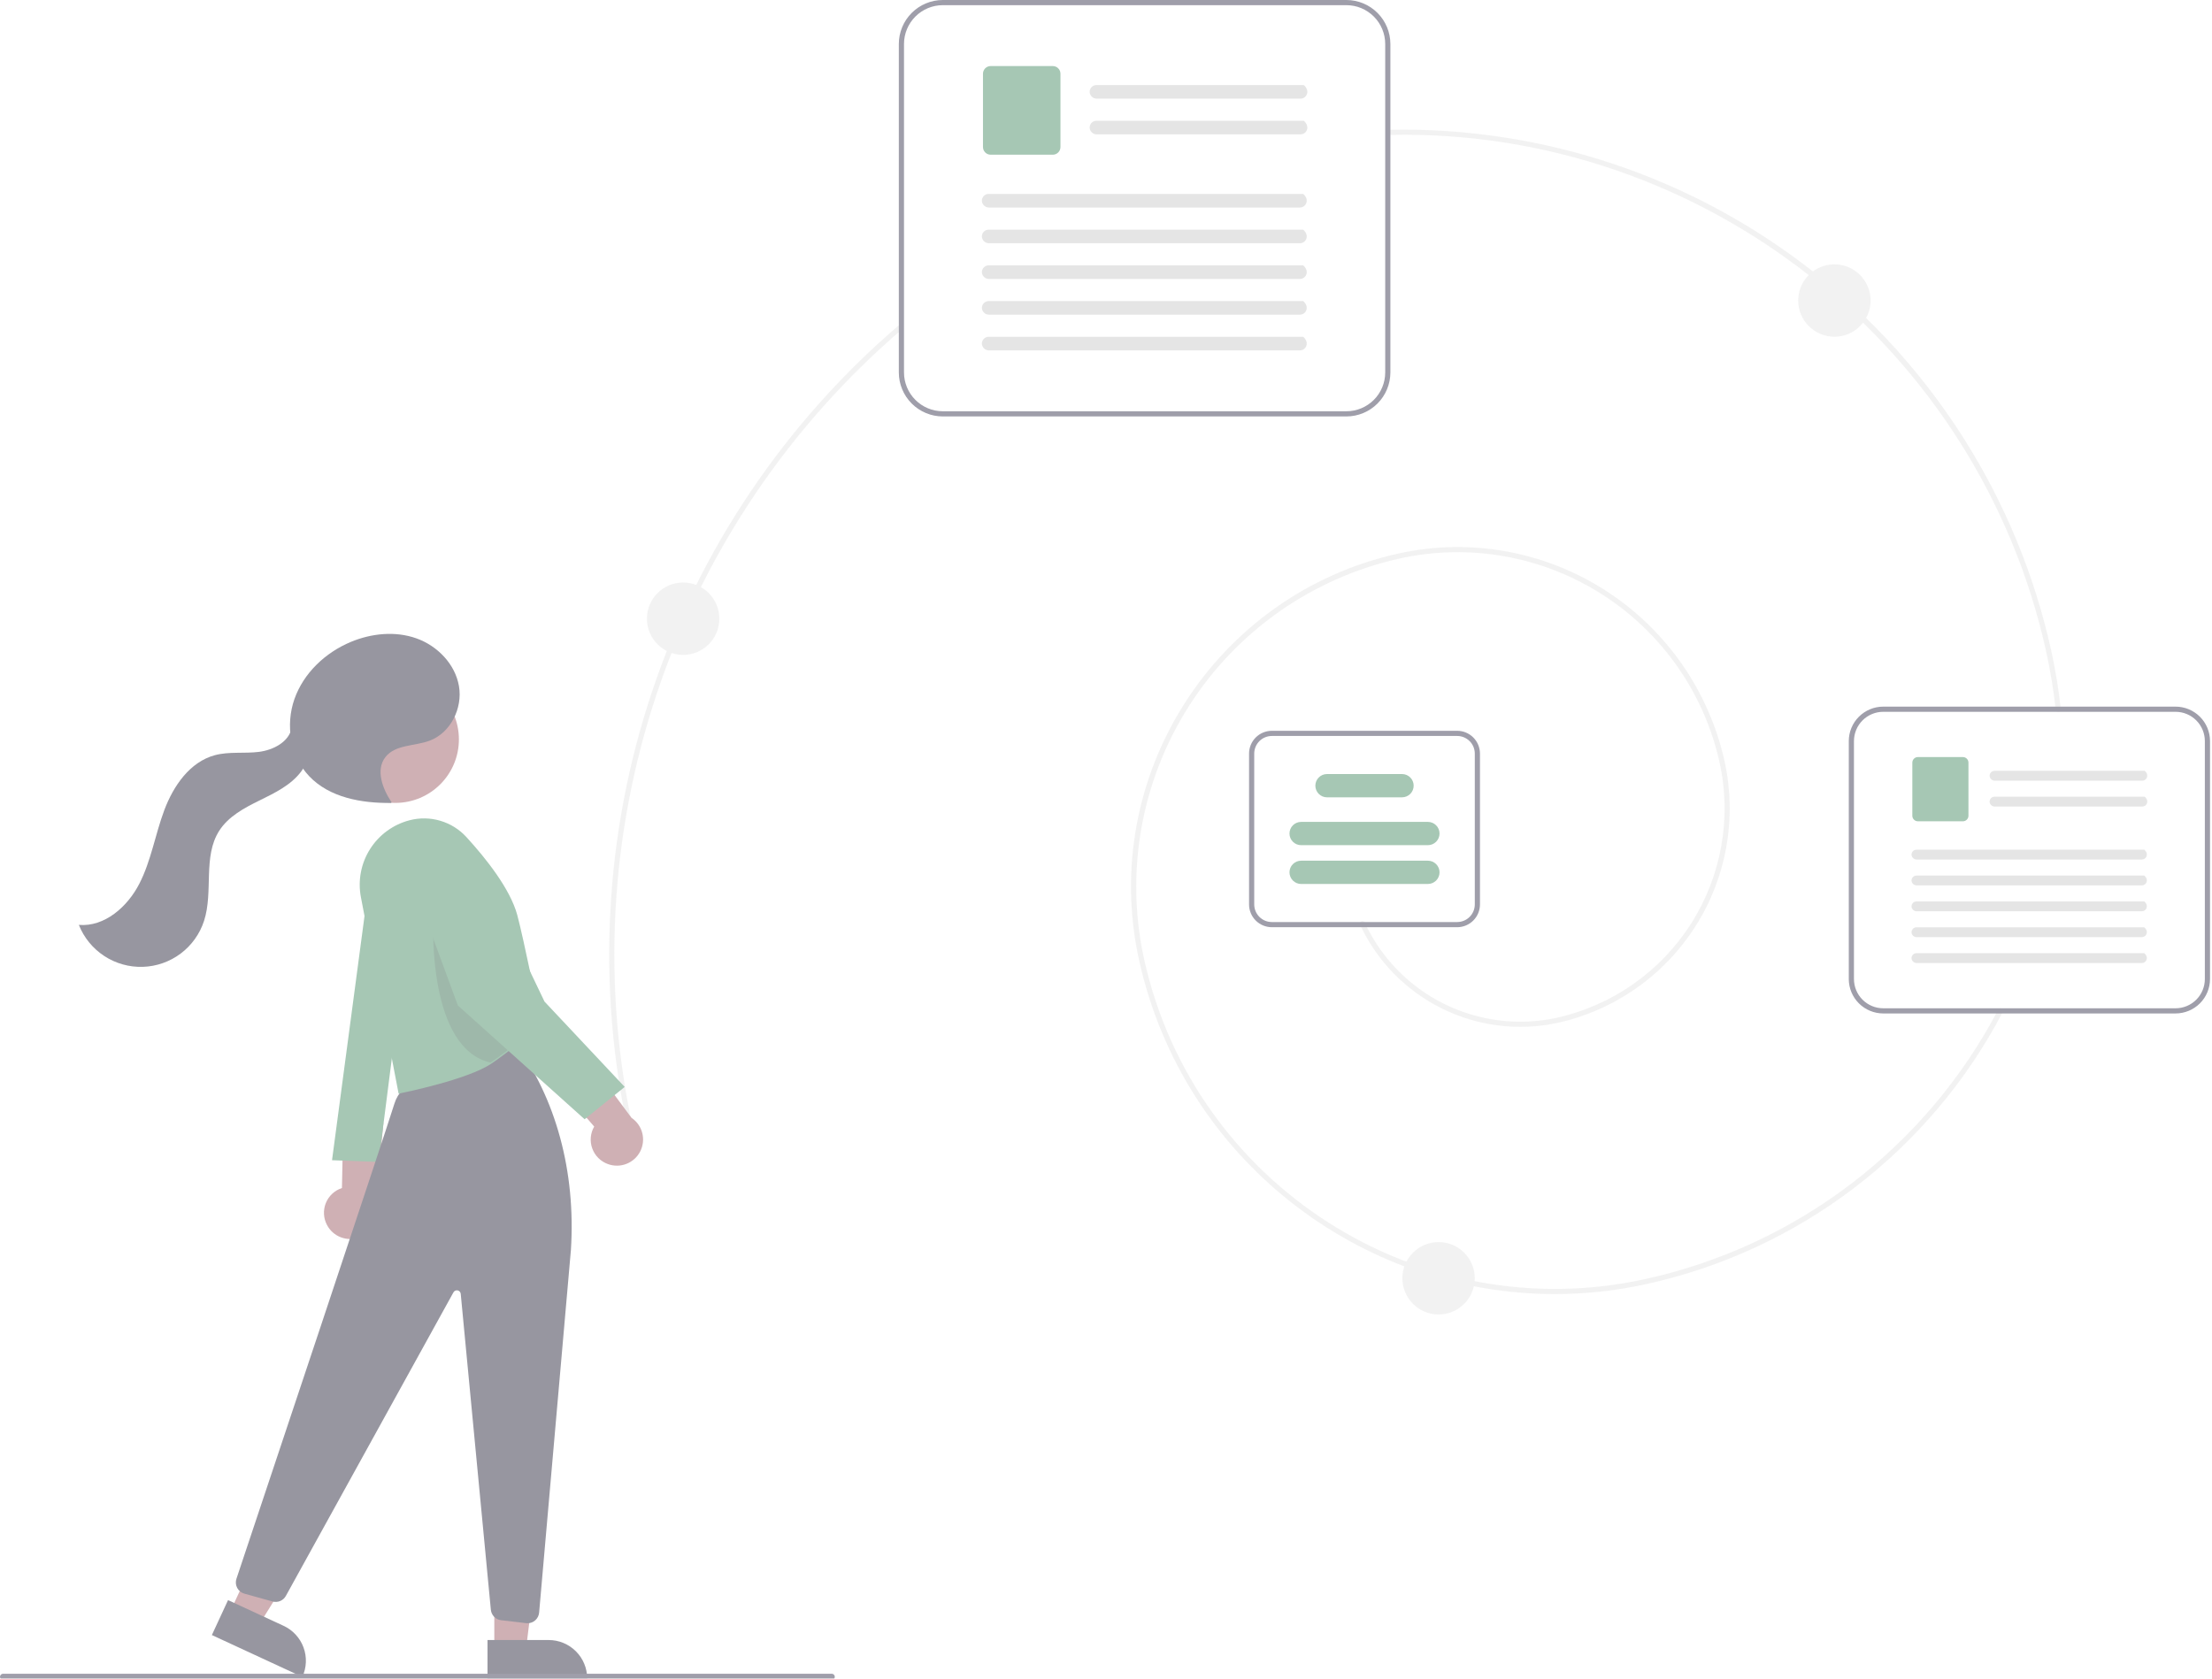 <svg width="855" height="649" viewBox="0 0 855 649" fill="none" xmlns="http://www.w3.org/2000/svg">
<g opacity="0.5" clip-path="url(#clip0)">
<path d="M600.975 500.308C525.472 500.308 457.243 447.929 440.281 371.229C424.578 300.224 469.569 229.682 540.574 213.979C554.128 210.981 568.14 210.683 581.809 213.1C595.479 215.518 608.538 220.604 620.242 228.069C631.946 235.533 642.065 245.23 650.021 256.605C657.977 267.981 663.615 280.812 666.612 294.366C671.44 316.314 667.365 339.282 655.28 358.229C643.196 377.177 624.089 390.557 602.151 395.435C586.995 398.725 571.17 396.764 557.276 389.873C543.382 382.982 532.243 371.571 525.69 357.514C525.635 357.394 525.603 357.265 525.598 357.133C525.592 357.002 525.613 356.87 525.658 356.747C525.703 356.623 525.773 356.51 525.862 356.413C525.952 356.316 526.059 356.238 526.179 356.183C526.298 356.128 526.428 356.097 526.559 356.092C526.691 356.087 526.822 356.108 526.946 356.154C527.069 356.2 527.182 356.27 527.279 356.36C527.375 356.45 527.453 356.558 527.507 356.678C533.867 370.322 544.678 381.397 558.164 388.085C571.649 394.773 587.009 396.676 601.719 393.482C623.139 388.719 641.796 375.655 653.595 357.154C665.395 338.654 669.374 316.228 664.66 294.797C658.72 267.942 642.356 244.545 619.166 229.755C595.977 214.965 567.861 209.993 541.006 215.932C507.391 223.406 478.114 243.908 459.597 272.941C441.08 301.974 434.836 337.166 442.234 370.797C461.594 458.341 548.566 513.814 636.113 494.453C665.037 488.076 692.218 475.454 715.752 457.471C739.286 439.488 758.605 416.578 772.356 390.346C772.417 390.229 772.501 390.126 772.602 390.041C772.702 389.957 772.819 389.893 772.945 389.854C773.07 389.815 773.202 389.801 773.333 389.813C773.464 389.825 773.592 389.862 773.708 389.923C773.825 389.985 773.928 390.068 774.012 390.169C774.096 390.271 774.159 390.387 774.198 390.513C774.237 390.639 774.251 390.771 774.239 390.902C774.226 391.033 774.188 391.16 774.127 391.276C760.24 417.767 740.732 440.902 716.966 459.061C693.201 477.221 665.753 489.967 636.545 496.406C624.866 498.995 612.938 500.303 600.975 500.308Z" fill="#E6E6E6"/>
<path d="M795.552 275.189C795.305 275.189 795.068 275.097 794.884 274.932C794.701 274.767 794.585 274.541 794.559 274.295C793.745 266.736 792.515 259.228 790.873 251.805C764.756 133.711 658.173 49.698 537.442 52.154C537.177 52.159 536.92 52.059 536.729 51.875C536.538 51.691 536.427 51.439 536.422 51.174C536.417 50.909 536.517 50.652 536.701 50.461C536.885 50.27 537.137 50.159 537.402 50.154C596.661 49.053 654.475 68.491 701.033 105.169C747.59 141.846 780.023 193.503 792.826 251.373C794.484 258.869 795.726 266.45 796.548 274.083C796.562 274.213 796.55 274.345 796.513 274.471C796.476 274.597 796.414 274.714 796.332 274.817C796.249 274.919 796.148 275.004 796.032 275.067C795.917 275.13 795.79 275.169 795.66 275.183C795.624 275.187 795.588 275.189 795.552 275.189Z" fill="#E6E6E6"/>
<path d="M244.048 439.189C243.821 439.189 243.6 439.111 243.423 438.968C243.246 438.826 243.122 438.627 243.073 438.405C230.487 381.689 233.565 322.618 251.977 267.517C270.389 212.417 303.442 163.362 347.596 125.606C347.696 125.52 347.811 125.454 347.936 125.412C348.062 125.371 348.194 125.354 348.325 125.364C348.457 125.374 348.585 125.409 348.703 125.469C348.82 125.528 348.925 125.61 349.011 125.71C349.097 125.811 349.162 125.927 349.203 126.052C349.243 126.177 349.259 126.31 349.248 126.441C349.238 126.572 349.202 126.7 349.141 126.818C349.081 126.935 348.998 127.039 348.898 127.124C305.019 164.645 272.172 213.394 253.874 268.151C235.577 322.908 232.518 381.611 245.026 437.973C245.058 438.119 245.057 438.271 245.023 438.417C244.989 438.563 244.923 438.699 244.829 438.816C244.735 438.932 244.616 439.027 244.481 439.091C244.346 439.156 244.198 439.189 244.048 439.189Z" fill="#E6E6E6"/>
<path d="M520.422 161H364.422C359.915 160.995 355.594 159.202 352.407 156.015C349.22 152.828 347.427 148.507 347.422 144V17C347.427 12.493 349.22 8.172 352.407 4.985C355.594 1.798 359.915 0.005 364.422 0H520.422C524.929 0.005 529.25 1.798 532.437 4.985C535.624 8.172 537.417 12.493 537.422 17V144C537.417 148.507 535.624 152.828 532.437 156.015C529.25 159.202 524.929 160.995 520.422 161ZM364.422 2C360.445 2.005 356.632 3.586 353.82 6.398C351.008 9.21 349.426 13.023 349.422 17V144C349.426 147.977 351.008 151.79 353.82 154.602C356.632 157.414 360.445 158.995 364.422 159H520.422C524.399 158.995 528.211 157.414 531.023 154.602C533.836 151.79 535.417 147.977 535.422 144V17C535.417 13.023 533.836 9.21 531.023 6.398C528.211 3.586 524.399 2.005 520.422 2H364.422Z" fill="#3F3D56"/>
<path d="M502.69 38.138H423.959C423.267 38.152 422.596 37.903 422.08 37.441C421.565 36.979 421.245 36.338 421.183 35.649C421.164 35.292 421.218 34.935 421.341 34.6C421.465 34.264 421.655 33.958 421.901 33.698C422.147 33.439 422.443 33.232 422.771 33.091C423.099 32.95 423.453 32.877 423.81 32.877H503.954C506.594 35.197 504.985 38.138 502.689 38.138L502.69 38.138Z" fill="#CCCCCC"/>
<path d="M502.69 51.948H423.959C423.267 51.962 422.596 51.713 422.08 51.251C421.565 50.789 421.245 50.148 421.183 49.459C421.164 49.102 421.218 48.745 421.341 48.41C421.465 48.074 421.655 47.768 421.901 47.508C422.147 47.249 422.443 47.042 422.771 46.901C423.099 46.76 423.453 46.687 423.81 46.687H503.954C506.594 49.007 504.985 51.948 502.689 51.948H502.69Z" fill="#CCCCCC"/>
<path d="M406.939 59.811H382.911C382.127 59.81 381.374 59.498 380.82 58.944C380.265 58.389 379.953 57.636 379.952 56.852V28.497C379.953 27.712 380.265 26.96 380.82 26.405C381.374 25.851 382.127 25.539 382.911 25.538H406.939C407.724 25.539 408.476 25.851 409.03 26.406C409.585 26.96 409.897 27.712 409.898 28.497V56.852C409.897 57.636 409.585 58.389 409.031 58.944C408.476 59.498 407.724 59.81 406.939 59.811Z" fill="#4D8F6A"/>
<path d="M502.461 80.224H382.303C381.611 80.238 380.939 79.989 380.424 79.527C379.909 79.065 379.588 78.424 379.527 77.735C379.508 77.378 379.562 77.021 379.685 76.686C379.808 76.35 379.999 76.044 380.245 75.784C380.49 75.525 380.786 75.318 381.115 75.177C381.443 75.036 381.797 74.963 382.154 74.963H503.725C506.366 77.283 504.757 80.224 502.461 80.224V80.224Z" fill="#CCCCCC"/>
<path d="M502.461 94.038H382.303C381.611 94.052 380.939 93.803 380.424 93.341C379.909 92.879 379.588 92.238 379.527 91.549C379.508 91.192 379.562 90.835 379.685 90.5C379.808 90.164 379.999 89.858 380.245 89.598C380.49 89.339 380.786 89.132 381.115 88.991C381.443 88.85 381.797 88.777 382.154 88.777H503.725C506.366 91.097 504.757 94.038 502.461 94.038V94.038Z" fill="#CCCCCC"/>
<path d="M502.461 107.843H382.303C381.611 107.857 380.939 107.608 380.424 107.146C379.909 106.684 379.588 106.043 379.527 105.354C379.508 104.997 379.562 104.64 379.685 104.305C379.808 103.969 379.999 103.663 380.245 103.403C380.49 103.144 380.786 102.937 381.115 102.796C381.443 102.655 381.797 102.582 382.154 102.582H503.725C506.366 104.902 504.757 107.843 502.461 107.843V107.843Z" fill="#CCCCCC"/>
<path d="M502.461 121.656H382.303C381.611 121.67 380.939 121.421 380.424 120.959C379.909 120.497 379.588 119.856 379.527 119.167C379.508 118.81 379.562 118.453 379.685 118.118C379.808 117.782 379.999 117.476 380.245 117.216C380.49 116.957 380.786 116.75 381.115 116.609C381.443 116.468 381.797 116.395 382.154 116.395H503.725C506.366 118.715 504.757 121.656 502.461 121.656V121.656Z" fill="#CCCCCC"/>
<path d="M502.461 135.462H382.303C381.611 135.476 380.939 135.227 380.424 134.765C379.909 134.303 379.588 133.662 379.527 132.973C379.508 132.616 379.562 132.259 379.685 131.924C379.808 131.588 379.999 131.282 380.245 131.022C380.49 130.763 380.786 130.556 381.115 130.415C381.443 130.274 381.797 130.201 382.154 130.201H503.725C506.366 132.521 504.757 135.462 502.461 135.462V135.462Z" fill="#CCCCCC"/>
<path d="M840.922 391.811H727.921C724.392 391.807 721.007 390.403 718.511 387.907C716.015 385.411 714.611 382.027 714.607 378.497V286.503C714.611 282.973 716.015 279.589 718.511 277.093C721.007 274.597 724.392 273.193 727.921 273.189H840.922C844.452 273.193 847.836 274.597 850.332 277.093C852.828 279.589 854.232 282.973 854.236 286.503V378.497C854.232 382.027 852.828 385.411 850.332 387.907C847.836 390.403 844.452 391.807 840.922 391.811ZM727.921 275.189C724.922 275.192 722.046 276.385 719.925 278.506C717.804 280.628 716.611 283.503 716.607 286.503V378.497C716.611 381.497 717.804 384.373 719.925 386.494C722.046 388.615 724.922 389.808 727.921 389.811H840.922C843.921 389.808 846.797 388.615 848.918 386.494C851.039 384.373 852.233 381.497 852.236 378.497V286.503C852.233 283.503 851.039 280.627 848.918 278.506C846.797 276.385 843.921 275.192 840.922 275.189L727.921 275.189Z" fill="#3F3D56"/>
<path d="M828.078 301.815H771.048C770.547 301.825 770.061 301.644 769.688 301.31C769.314 300.975 769.082 300.511 769.038 300.012C769.024 299.753 769.063 299.495 769.152 299.252C769.242 299.009 769.379 298.786 769.558 298.599C769.736 298.411 769.95 298.261 770.188 298.159C770.426 298.057 770.682 298.004 770.941 298.004H828.993C830.906 299.684 829.74 301.815 828.077 301.815L828.078 301.815Z" fill="#CCCCCC"/>
<path d="M828.077 311.818H771.047C770.546 311.828 770.06 311.648 769.687 311.313C769.313 310.978 769.081 310.514 769.037 310.015C769.023 309.757 769.062 309.498 769.151 309.255C769.241 309.012 769.379 308.79 769.557 308.602C769.735 308.414 769.949 308.264 770.187 308.162C770.425 308.06 770.681 308.007 770.94 308.007H828.992C830.905 309.688 829.739 311.818 828.077 311.818L828.077 311.818Z" fill="#CCCCCC"/>
<path d="M758.719 317.514H741.314C740.746 317.513 740.201 317.287 739.799 316.885C739.397 316.483 739.171 315.939 739.171 315.37V294.831C739.171 294.263 739.397 293.718 739.799 293.316C740.201 292.914 740.746 292.688 741.314 292.688H758.719C759.287 292.688 759.832 292.915 760.234 293.316C760.636 293.718 760.862 294.263 760.863 294.831V315.37C760.862 315.939 760.636 316.483 760.234 316.885C759.832 317.287 759.287 317.513 758.719 317.514Z" fill="#4D8F6A"/>
<path d="M827.911 332.3H740.874C740.372 332.31 739.886 332.13 739.513 331.795C739.14 331.46 738.907 330.996 738.863 330.497C738.849 330.239 738.888 329.98 738.977 329.737C739.067 329.494 739.205 329.272 739.383 329.084C739.561 328.896 739.775 328.746 740.013 328.644C740.251 328.542 740.507 328.489 740.766 328.489H828.827C830.74 330.17 829.574 332.3 827.911 332.3V332.3Z" fill="#CCCCCC"/>
<path d="M827.911 342.306H740.874C740.372 342.317 739.886 342.136 739.513 341.801C739.14 341.467 738.907 341.003 738.863 340.503C738.849 340.245 738.888 339.986 738.977 339.743C739.067 339.5 739.205 339.278 739.383 339.09C739.561 338.902 739.775 338.753 740.013 338.651C740.251 338.548 740.507 338.496 740.766 338.496H828.827C830.74 340.176 829.574 342.306 827.911 342.306V342.306Z" fill="#CCCCCC"/>
<path d="M827.911 352.306H740.874C740.372 352.316 739.886 352.136 739.513 351.801C739.14 351.466 738.907 351.003 738.863 350.503C738.849 350.245 738.888 349.986 738.977 349.743C739.067 349.5 739.205 349.278 739.383 349.09C739.561 348.902 739.775 348.753 740.013 348.65C740.251 348.548 740.507 348.495 740.766 348.495H828.827C830.74 350.176 829.574 352.306 827.911 352.306V352.306Z" fill="#CCCCCC"/>
<path d="M827.911 362.312H740.874C740.372 362.322 739.886 362.141 739.513 361.807C739.14 361.472 738.907 361.008 738.863 360.509C738.849 360.25 738.888 359.992 738.977 359.749C739.067 359.506 739.205 359.284 739.383 359.096C739.561 358.908 739.775 358.758 740.013 358.656C740.251 358.554 740.507 358.501 740.766 358.501H828.827C830.74 360.181 829.574 362.312 827.911 362.312V362.312Z" fill="#CCCCCC"/>
<path d="M827.911 372.312H740.874C740.372 372.322 739.886 372.142 739.513 371.807C739.14 371.473 738.907 371.009 738.863 370.509C738.849 370.251 738.888 369.992 738.977 369.749C739.067 369.506 739.205 369.284 739.383 369.096C739.561 368.908 739.775 368.759 740.013 368.656C740.251 368.554 740.507 368.501 740.766 368.501H828.827C830.74 370.182 829.574 372.312 827.911 372.312V372.312Z" fill="#CCCCCC"/>
<path d="M563.243 358.469H491.601C489.266 358.466 487.027 357.537 485.376 355.886C483.725 354.235 482.797 351.997 482.794 349.662V291.338C482.797 289.003 483.725 286.765 485.376 285.114C487.027 283.463 489.266 282.534 491.601 282.531H563.243C565.578 282.534 567.816 283.463 569.467 285.114C571.118 286.765 572.047 289.003 572.05 291.338V349.662C572.047 351.997 571.118 354.235 569.467 355.886C567.816 357.537 565.578 358.466 563.243 358.469ZM491.601 284.531C489.796 284.533 488.066 285.251 486.79 286.527C485.514 287.803 484.796 289.534 484.794 291.338V349.662C484.796 351.466 485.514 353.197 486.79 354.473C488.066 355.749 489.796 356.467 491.601 356.469H563.243C565.047 356.467 566.778 355.749 568.054 354.473C569.33 353.197 570.048 351.466 570.05 349.662V291.338C570.048 289.534 569.33 287.803 568.054 286.527C566.778 285.251 565.047 284.533 563.243 284.531H491.601Z" fill="#3F3D56"/>
<path d="M551.922 326.75H502.922C501.728 326.75 500.584 326.276 499.74 325.432C498.896 324.588 498.422 323.443 498.422 322.25C498.422 321.057 498.896 319.912 499.74 319.068C500.584 318.224 501.728 317.75 502.922 317.75H551.922C553.115 317.75 554.26 318.224 555.104 319.068C555.948 319.912 556.422 321.057 556.422 322.25C556.422 323.443 555.948 324.588 555.104 325.432C554.26 326.276 553.115 326.75 551.922 326.75Z" fill="#4D8F6A"/>
<path d="M541.922 308.25H512.922C511.728 308.25 510.584 307.776 509.74 306.932C508.896 306.088 508.422 304.943 508.422 303.75C508.422 302.557 508.896 301.412 509.74 300.568C510.584 299.724 511.728 299.25 512.922 299.25H541.922C543.115 299.25 544.26 299.724 545.104 300.568C545.948 301.412 546.422 302.557 546.422 303.75C546.422 304.943 545.948 306.088 545.104 306.932C544.26 307.776 543.115 308.25 541.922 308.25Z" fill="#4D8F6A"/>
<path d="M551.922 341.75H502.922C501.728 341.75 500.584 341.276 499.74 340.432C498.896 339.588 498.422 338.443 498.422 337.25C498.422 336.057 498.896 334.912 499.74 334.068C500.584 333.224 501.728 332.75 502.922 332.75H551.922C553.115 332.75 554.26 333.224 555.104 334.068C555.948 334.912 556.422 336.057 556.422 337.25C556.422 338.443 555.948 339.588 555.104 340.432C554.26 341.276 553.115 341.75 551.922 341.75Z" fill="#4D8F6A"/>
<path d="M126.398 473.602C125.706 472.305 125.307 470.872 125.229 469.404C125.151 467.936 125.396 466.469 125.946 465.105C126.497 463.742 127.339 462.516 128.415 461.514C129.49 460.512 130.772 459.758 132.171 459.304L132.908 423.577L148.196 434.118L145.152 466.429C145.758 468.829 145.462 471.367 144.321 473.564C143.18 475.76 141.273 477.462 138.961 478.346C136.649 479.23 134.094 479.235 131.778 478.361C129.463 477.487 127.548 475.794 126.398 473.602H126.398Z" fill="#A0616A"/>
<path d="M143.303 336.032L128.338 448.546L146.353 449.225L161.408 331.114L157.795 328.982C156.42 328.171 154.866 327.713 153.271 327.649C151.677 327.585 150.091 327.917 148.655 328.615C147.22 329.313 145.98 330.356 145.046 331.65C144.112 332.945 143.513 334.45 143.303 336.032Z" fill="#4D8F6A"/>
<path d="M191.064 637.552L203.323 637.551L209.156 590.263L191.061 590.264L191.064 637.552Z" fill="#A0616A"/>
<path d="M226.968 648.934L188.437 648.936L188.436 634.049L212.08 634.048C216.028 634.048 219.815 635.616 222.607 638.408C225.399 641.199 226.968 644.986 226.968 648.934Z" fill="#2F2E41"/>
<path d="M89.061 622.9L100.186 628.05L125.346 587.589L108.926 579.988L89.061 622.9Z" fill="#A0616A"/>
<path d="M116.859 648.314L81.894 632.127L88.148 618.618L109.604 628.551C113.187 630.209 115.964 633.223 117.325 636.93C118.685 640.636 118.518 644.731 116.859 648.314Z" fill="#2F2E41"/>
<path d="M203.917 627.56C203.737 627.56 203.558 627.549 203.379 627.528L193.68 626.387C192.66 626.263 191.712 625.795 190.994 625.06C190.275 624.325 189.828 623.368 189.726 622.345L178.083 500.204C178.052 499.885 177.92 499.584 177.706 499.345C177.493 499.107 177.208 498.943 176.894 498.878C176.58 498.813 176.254 498.85 175.963 498.984C175.672 499.118 175.431 499.341 175.276 499.622L110.495 616.988C110.008 617.877 109.234 618.574 108.3 618.967C107.366 619.359 106.326 619.423 105.351 619.149L94.455 616.123C93.867 615.96 93.318 615.679 92.842 615.297C92.365 614.915 91.972 614.44 91.685 613.901C91.399 613.362 91.225 612.771 91.174 612.163C91.123 611.554 91.197 610.942 91.39 610.363C100.88 581.969 148.424 439.663 152.489 426.565C157.346 410.915 193.603 404.748 196.727 404.245L198.522 402.45L198.867 402.915C214.871 424.459 222.615 452.991 220.673 483.257L220.672 483.268L208.388 623.452C208.29 624.571 207.776 625.613 206.949 626.373C206.122 627.133 205.04 627.557 203.917 627.56Z" fill="#2F2E41"/>
<path d="M152.817 310.409C166.382 310.409 177.378 299.413 177.378 285.848C177.378 272.284 166.382 261.287 152.817 261.287C139.252 261.287 128.256 272.284 128.256 285.848C128.256 299.413 139.252 310.409 152.817 310.409Z" fill="#A0616A"/>
<path d="M154.069 422.802L139.496 346.84C138.276 340.423 139.541 333.783 143.035 328.264C146.528 322.745 151.989 318.76 158.31 317.116C162.217 316.1 166.327 316.169 170.197 317.314C174.068 318.46 177.553 320.64 180.278 323.618C187.717 331.739 197.166 343.556 199.938 353.742C202.285 362.388 208.889 394.788 208.955 395.114L209.008 395.371L208.825 395.561C208.79 395.597 205.252 399.253 199.744 403.818C196.513 406.497 193.209 408.982 189.926 411.207C180.708 417.432 155.627 422.491 154.563 422.704L154.069 422.802Z" fill="#4D8F6A"/>
<path opacity="0.2" d="M189.646 410.794C193.306 408.314 196.626 405.754 199.426 403.433C198.416 388.493 176.406 357.214 167.486 357.214C167.486 357.214 165.376 405.424 189.646 410.794Z" fill="black"/>
<path d="M234.95 450.031C233.568 449.53 232.313 448.732 231.273 447.693C230.232 446.654 229.433 445.4 228.929 444.019C228.426 442.637 228.232 441.163 228.361 439.698C228.489 438.234 228.937 436.815 229.673 435.543L206.314 408.499L224.729 406.102L244.088 432.151C246.144 433.529 247.622 435.613 248.244 438.009C248.866 440.405 248.587 442.945 247.461 445.149C246.335 447.353 244.439 449.067 242.133 449.967C239.827 450.867 237.272 450.889 234.95 450.031H234.95Z" fill="#A0616A"/>
<path d="M169.644 318.738C170.661 318.759 171.674 318.875 172.67 319.085C174.686 319.546 176.556 320.5 178.112 321.861C179.669 323.222 180.863 324.948 181.588 326.885L210.466 387.214L241.466 420.214L225.966 432.714L176.966 388.714L157.39 335.432C156.765 333.508 156.606 331.463 156.928 329.465C157.249 327.468 158.041 325.576 159.238 323.945C160.435 322.314 162.003 320.991 163.813 320.086C165.622 319.181 167.621 318.719 169.644 318.738Z" fill="#4D8F6A"/>
<path d="M151.363 310.183C147.868 304.951 145.109 297.696 148.958 292.717C152.757 287.803 160.25 288.527 166.068 286.353C174.172 283.324 178.872 273.803 177.406 265.277C175.941 256.751 169.096 249.682 160.942 246.791C152.789 243.899 143.594 244.839 135.609 248.169C125.78 252.269 117.348 260.2 113.812 270.246C110.277 280.292 112.167 292.354 119.502 300.075C127.365 308.354 139.707 310.56 151.124 310.426" fill="#2F2E41"/>
<path d="M112.794 281.223C111.793 286.814 105.66 289.99 100.023 290.688C94.386 291.386 88.555 290.491 83.068 291.957C73.394 294.541 67.013 303.845 63.501 313.222C59.989 322.6 58.432 332.721 53.869 341.634C49.306 350.547 40.458 358.405 30.48 357.572C32.434 362.493 35.86 366.692 40.289 369.595C44.718 372.497 49.935 373.963 55.228 373.791C60.521 373.62 65.632 371.819 69.864 368.636C74.096 365.452 77.242 361.04 78.874 356.002C82.54 344.685 78.332 331.189 84.742 321.169C88.29 315.624 94.415 312.362 100.322 309.456C106.228 306.55 112.427 303.567 116.387 298.308C120.347 293.05 121.139 284.745 116.259 280.327" fill="#2F2E41"/>
<path d="M1.191 649.461H321.485C321.8 649.46 322.102 649.334 322.324 649.111C322.547 648.888 322.672 648.586 322.672 648.27C322.672 647.955 322.547 647.653 322.324 647.43C322.102 647.206 321.8 647.081 321.485 647.08H1.191C0.875 647.081 0.574 647.206 0.351 647.43C0.128 647.653 0.003 647.955 0.003 648.27C0.003 648.586 0.128 648.888 0.351 649.111C0.574 649.334 0.875 649.46 1.191 649.461Z" fill="#3F3D56"/>
<path d="M264.05 253.189C271.782 253.189 278.05 246.921 278.05 239.189C278.05 231.457 271.782 225.189 264.05 225.189C256.318 225.189 250.05 231.457 250.05 239.189C250.05 246.921 256.318 253.189 264.05 253.189Z" fill="#E6E6E6"/>
<path d="M709.05 130.189C716.782 130.189 723.05 123.921 723.05 116.189C723.05 108.457 716.782 102.189 709.05 102.189C701.318 102.189 695.05 108.457 695.05 116.189C695.05 123.921 701.318 130.189 709.05 130.189Z" fill="#E6E6E6"/>
<path d="M556.05 508.189C563.782 508.189 570.05 501.921 570.05 494.189C570.05 486.457 563.782 480.189 556.05 480.189C548.318 480.189 542.05 486.457 542.05 494.189C542.05 501.921 548.318 508.189 556.05 508.189Z" fill="#E6E6E6"/>
</g>
<defs>
<clipPath id="clip0">
<rect width="854.236" height="649.461" fill="white"/>
</clipPath>
</defs>
</svg>
